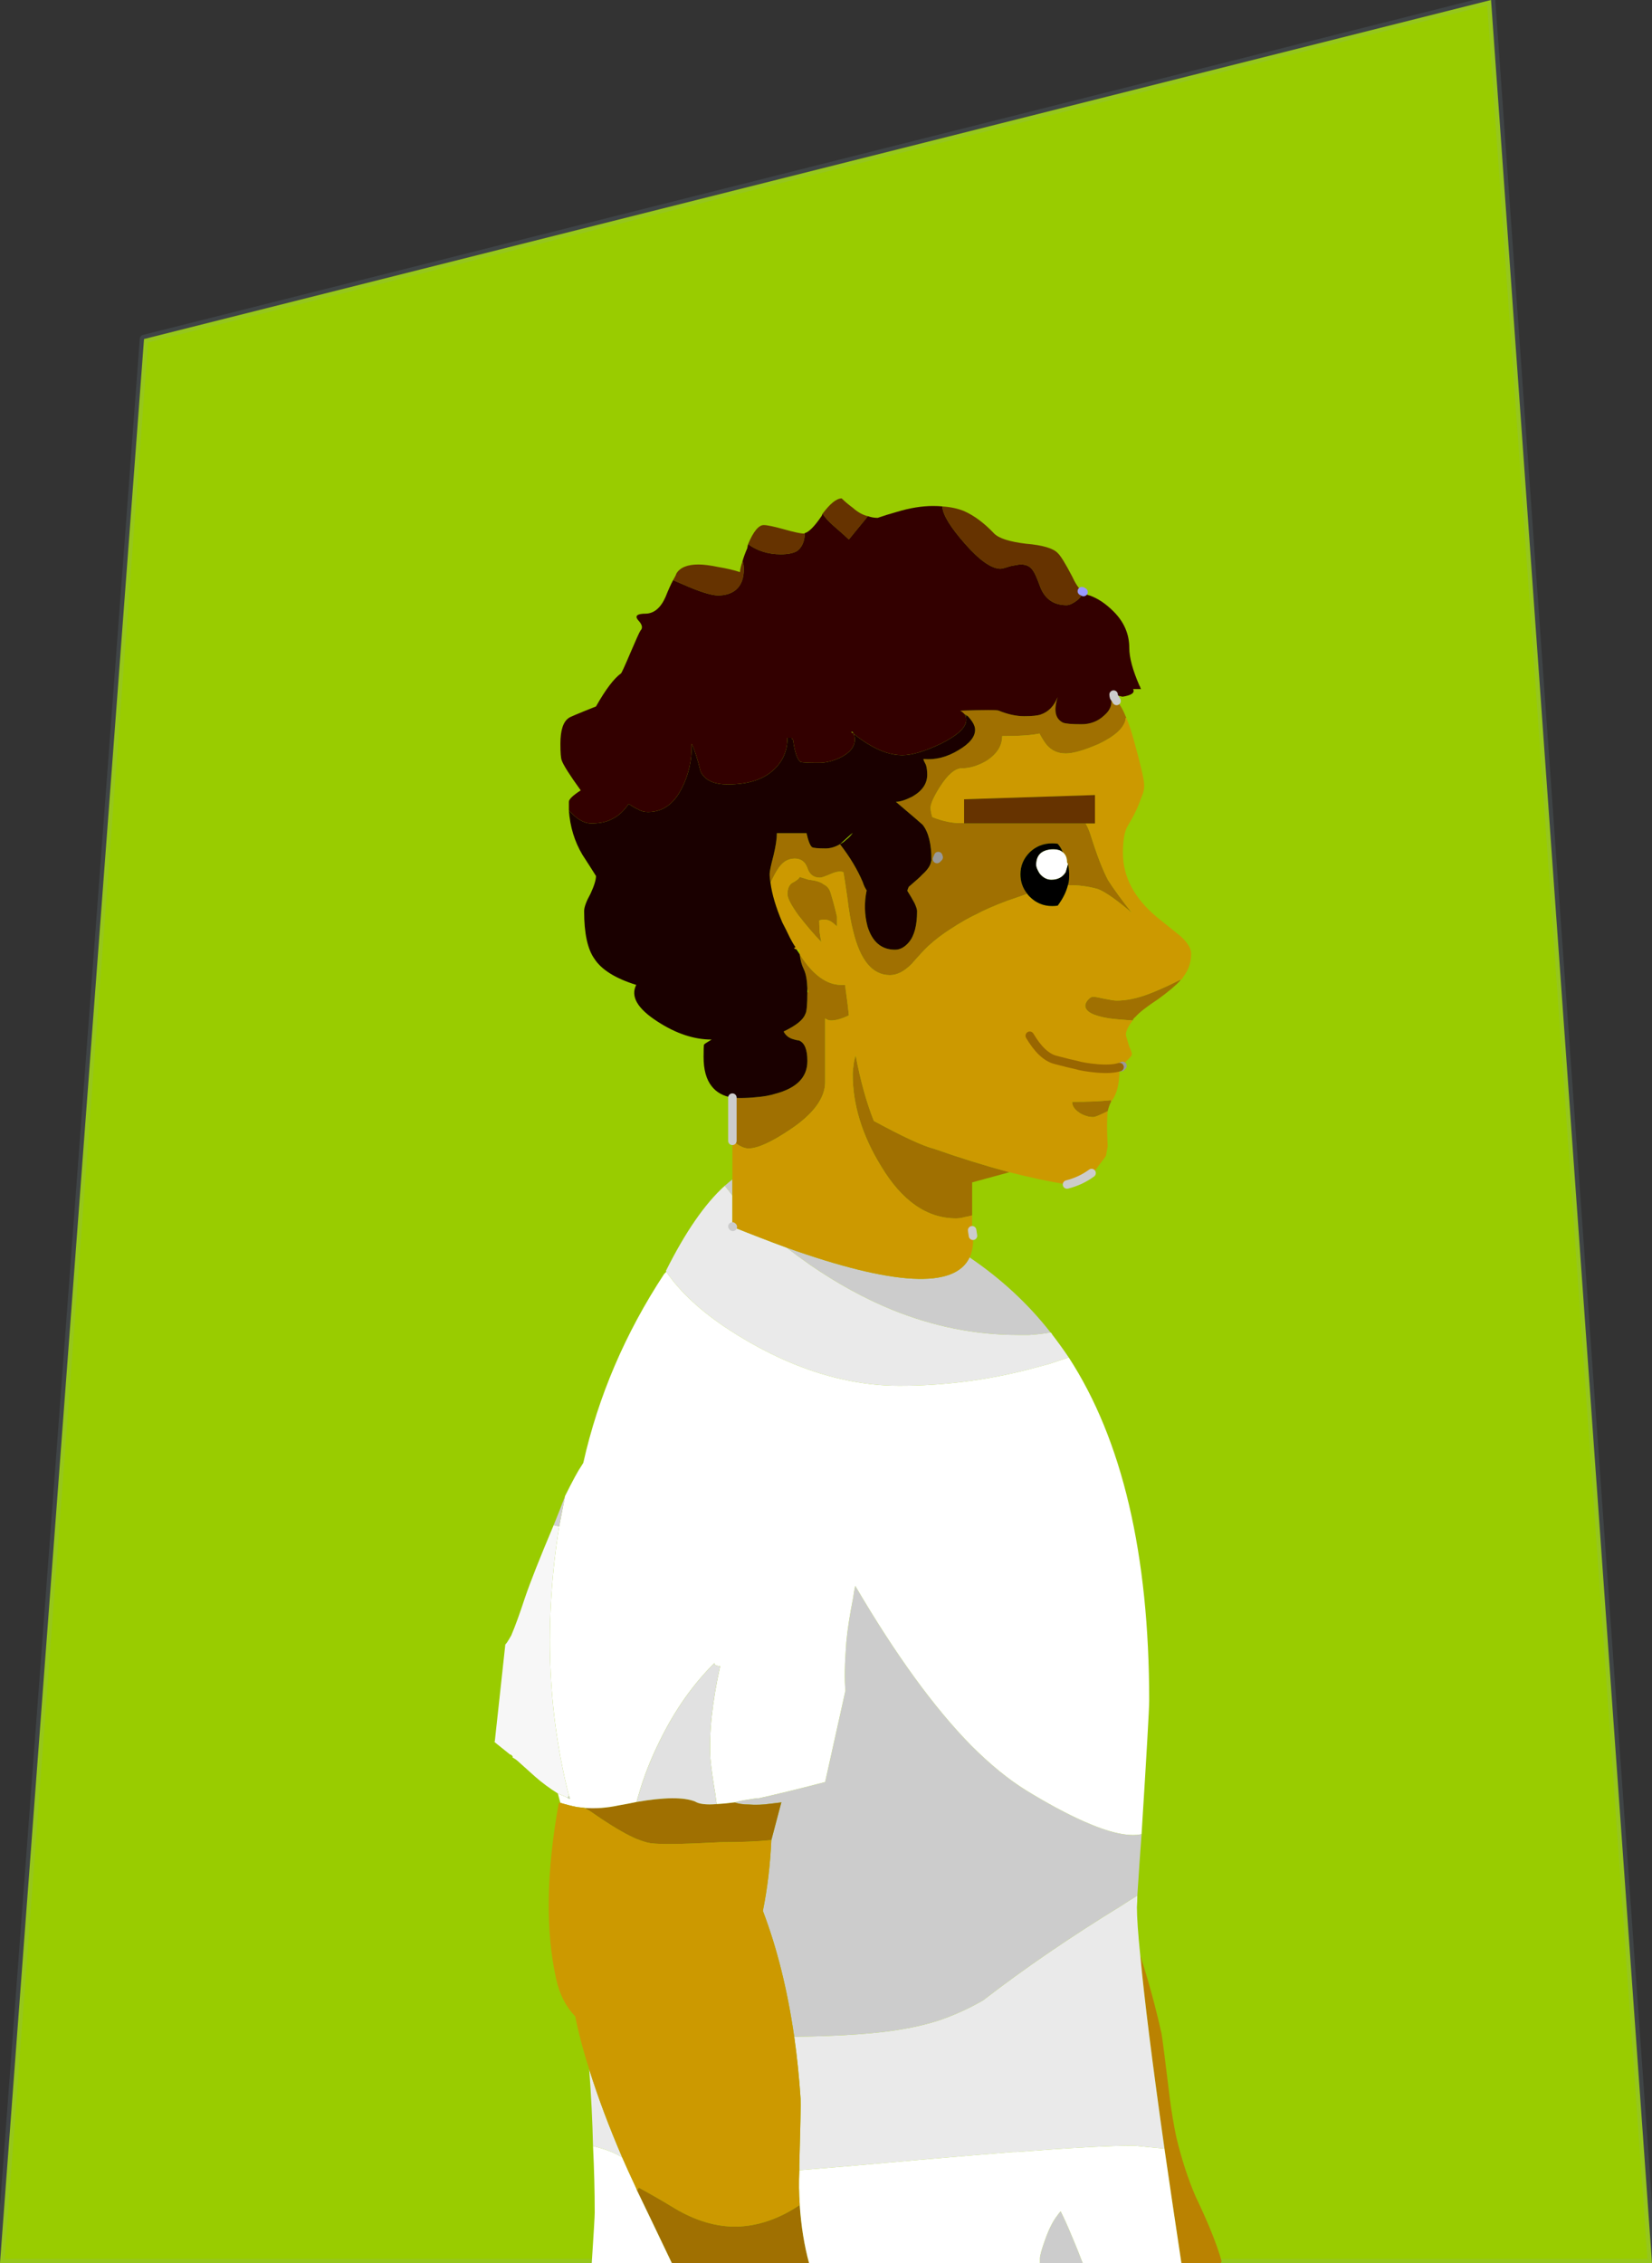<svg xmlns="http://www.w3.org/2000/svg" xmlns:xlink="http://www.w3.org/1999/xlink" preserveAspectRatio="none" width="195" height="267" viewBox="0 0 195 267"><rect x="0" y="0" width="195" height="267" fill="#333333" stroke="none"/><defs><path fill="#9C0" d="M216 115L57 155 40 382h195l-19-267z" id="a"/><g id="c"><path fill="#BA8201" d="M-66.05 146.4q-1.35-3.1-2.3-7.05-.45-2.15-.75-4.45-.85-7-1-7.8-1.1-4.9-2.5-9.15.7 7.55 2.85 22.75 1 6.9 2 13.5h4.65l.1-.2q-.8-2.9-3.05-7.6z"/><path fill="#CCC" d="M-82.4 148.6q-.75.95-1.4 2.75-.65 1.8-.65 2.3v.55h5.05q-.65-1.7-1.25-3.1-.7-1.7-1.35-3-.2.2-.4.5m-25-61.95l-2.4 10.8q-4.8 1.25-8 1.95v-.05l-1.6.25q-.55.1-1.1.25.7.25 1.7.25 1.15.1 2.6-.1l1.25-.15-.05.1-1.15 4.35q-.2 4.4-1 8.35 2.5 6.55 3.7 14.85 8.55-.1 13.1-.95 2-.35 3.9-.95 2.8-.95 5.3-2.4 7.25-5.6 16.3-11.15.9-.6 1.9-1.2.25-3.95.5-7.25-2.3.5-6.8-1.5-2.95-1.3-6.8-3.65-3.15-1.95-6.5-5.3-6.55-6.65-13.7-18.85-.15.7-.25 1.45-.6 3-.8 5.2-.3 3.9-.1 5.7m-4.15-50.2q4.8 3.3 9.7 5.3 7.3 2.95 14.8 2.95h1.35q1.55-.1 2.5-.3-3.95-5.05-9.55-8.85-2.65 5.6-21.6-1.15 1.3 1 2.8 2.05m-9.2-8.2v-1.9q-.45.35-.9.75.45.55.9 1.15z"/><path fill="#EAEAEA" d="M-133.9 141.65q.05.05.15.1-2.35-5.45-3.9-10.4.35 4.65.45 9.05 2.05.5 3.3 1.25m20.45-14.15q.5 3.5.75 7.3.05.8-.15 7.85v.6q5.65-.45 13.9-1.2 6.35-.55 11.35-.95h.35q9.7-.75 13.95-.75 1.85.2 3.55.35-2.15-15.2-2.85-22.75-.4-3.9-.4-5.75.05-.7.05-1.35-1 .6-1.9 1.2-9.05 5.55-16.3 11.15-2.5 1.45-5.3 2.4-1.9.6-3.9.95-4.55.85-13.1.95m-.9-93.1q-3-1.1-6.35-2.45l-.05-.05v-3.65q-.45-.6-.9-1.15-3.5 3.15-6.95 10.05.05.05.05.1 2.5 3.65 7.5 6.9 6.75 4.35 13.35 5.8 3.35.75 6.65.75 7.8 0 15.35-1.95 1.15-.3 2.25-.6l2.4-.8q-.95-1.4-1.95-2.7-.05-.15-.2-.25-.95.2-2.5.3h-1.35q-7.5 0-14.8-2.95-4.9-2-9.7-5.3-1.5-1.05-2.8-2.05z"/><path fill="#A07001" d="M-131.8 145.3l-.2.35q1.5 3.1 4.1 8.55h16.2q-.85-3.1-1.1-6.85-3.65 2.45-7.45 2.55-3.6.05-7.3-2.15-2.05-1.25-4.25-2.45m15.65-41l1.15-4.35.05-.1-1.25.15q-1.45.2-2.6.1-1 0-1.7-.25-1.15.15-2.1.2-1.85.15-2.55-.3-2-.8-6.9.05-.95.2-2.1.4-2.1.45-4.05.3.3.2.6.35 2.85 2 4.75 2.95.4.2.75.35.75.3 1.35.45 1.15.3 6.45.05.95-.05 2.1-.1 3.6 0 6.05-.25m9.75-91.8q-.15.95-.15 1.45 0 5.4 3.35 10.85 3.7 6.15 8.85 6.15.5 0 1-.15.35-.05.9-.2v-3.9l4.4-1.2q-4.3-1.15-8.85-2.75-2-.5-7.15-3.3-1.3-3.25-2.15-7.75-.1.3-.2.8m-3.4-5.15q.3.25.7.25.85 0 2.1-.6-.15-1.55-.45-3.6h-.45q-2.6 0-4.9-3.6.1 1 .5 1.8.35.75.4 2.2v.05q.05.1.1.35h.05l-.15.1q0 2.2-.25 2.55-.35 1-2.55 2.05.3.6.95.85.6.2.85.2 1 .4 1 2.4v.05q0 2.85-3.8 3.85-.95.3-2.25.4-.9.1-1.95.1-.45 0-.85-.05v5.05q0 .05.05.05 1.05.9 1.85.9 1.65 0 5.1-2.35 3.95-2.7 3.95-5.5v-7.5m33.75 9.85V17q-1.85.2-4.6.2 0 .75.95 1.35.8.45 1.55.45.3 0 1.7-.7.2-.8.4-1.1m5.6-12.15q1.85-1.35 2.6-2.2l-.05-.05q-1.85.95-3.65 1.65-2.1.8-3.85.8-.35 0-1.35-.2-1.1-.25-1.4-.25-.35 0-.7.45-.25.35-.25.6 0 1.05 2.8 1.5 1.15.15 2.8.25.05-.15.1-.2.1-.15.25-.25.65-.75 2.7-2.1m-42.4-14.3q-.1.15-.25.25-.25.2-.65.4-.5.4-.5 1.3 0 .7 1.3 2.5 1.35 1.75 2.7 3.15-.15-.75-.2-1.2-.05-1-.05-1.35.7-.25 1.35.1.2.15.35.25.15.15.4.35v-1.15q-.35-1.5-.75-2.8-.2-.7-.8-1-.6-.45-1.75-.55l-1.15-.35v.1M-93.5-28.7l.2.2.3.15q.9.95.9 1.65 0 1.25-1.95 2.4-2.05 1.25-4.15 1.05 0 .15.3.7.15.5.15 1.15 0 1.55-1.7 2.55-1.25.65-2 .65 2.95 2.5 3.15 2.7 1.05 1.3 1.05 4.2l.05.15-.1.05q-.15.7-1.05 1.5-.2.25-1.6 1.45 0 .05-.05.15-.05.1-.1.3.45.7.85 1.45.3.65.3.95 0 2.5-.95 3.65-.75.9-1.65.9-2.4 0-3.25-2.75-.55-2.1-.1-4.25-.3-.45-.45-.95-.95-2.25-2.7-4.5-.85.5-1.7.5-1.35 0-1.6-.15-.35-.3-.65-1.65h-3.5q0 1-.4 2.65-.45 1.7-.45 2.15 0 .5.1 1.05.45-.95.8-1.5.8-1.35 2.05-1.35 1.1 0 1.5 1.1.35 1.15 1.5 1.15.25 0 1.3-.45.9-.4 1.45-.2.1.5.45 2.9.3 2.55.7 4.05 1.25 5.2 4.35 5.2 1.25 0 2.55-1.3 1.35-1.55 2-2.15 1.15-1.05 2.55-1.95 1.75-1.15 3.15-1.8 1.3-.7 3.55-1.55 2.35-.8 2.4-.85-.8-1-.8-2.3 0-1.5 1.1-2.6 1.1-1.05 2.65-1.05.35 0 .65.05.4.45.6 1 .5.4.5 1.15 0 .1.1.2.2.8.15 1.65 0 .45-.15.9 1.8-.05 3.55.45 1.3.5 4 2.8-1.8-2.3-2.8-3.85-.95-1.8-2.05-5.3-.25-.8-.6-1.4H-93.4v-.05q-1.75.1-3.75-.7-.2-.65-.2-1.1 0-.7 1.1-2.45 1.4-2.2 2.6-2.2 1.35 0 2.85-.85 1.9-1.2 1.9-2.95 3 0 4.4-.3.5.95.9 1.4.85.95 2.2.95 1.3 0 3.85-1.1 2.85-1.35 3.2-2.85v-.2l.1-.05q-.55-1.4-1.15-2-.35-.35-.65-.45h.35q-.05-.2-.05-.3-.3-.1-.5-.2.15.2.15.5v.05q.35 1.15-.75 2.1-1.1 1.05-2.7 1.05-1.75 0-2.2-.2-1.35-.7-.6-3-.65 1.6-2 2.05-.55.2-1.95.2t-3-.65q-.25-.15-4.55 0 .2.1.35.25m-2.95 16.9q0 .05.05.15l-.2.2q.1-.2.15-.35z"/><path fill="#FFF" d="M-132 145.65q-.1-.3-.25-.6-.8-1.7-1.5-3.3-.1-.05-.15-.1-1.25-.75-3.3-1.25.2 4.05.2 7.85 0 .65-.35 5.95h9.45q-2.6-5.45-4.1-8.55m19.15-2.4q-.1 2.1.05 4.1.25 3.75 1.1 6.85h27.25v-.55q0-.5.65-2.3.65-1.8 1.4-2.75.2-.3.4-.5.65 1.3 1.35 3 .6 1.4 1.25 3.1h11.65q-1-6.6-2-13.5-1.7-.15-3.55-.35-4.25 0-13.95.75h-.35q-5 .4-11.35.95-8.25.75-13.9 1.2m31.8-95.9l-2.4.8q-1.1.3-2.25.6-7.55 1.95-15.35 1.95-3.3 0-6.65-.75-6.6-1.45-13.35-5.8-5-3.25-7.5-6.9l-.25.25q-6.9 10.5-9.55 22.3-.15.25-.25.4-.5.7-1.9 3.5l-.7 3.6q-2.65 16.75 1.15 31.75.05.2.15.35-.15-.05-.2 0l-.1-.1q-.6-.25-1.15-.5.1.35.2.75.05.2.1.35.95.3 1.95.5l.9.1q1.95.15 4.05-.3 1.15-.2 2.1-.4.1-.45.25-.9.9-3.15 2.5-6.35 2.65-5.4 6.45-9.15-.15.3.65.4-1.4 6.35-1.15 10.85.15 1.7.6 4.3.05.5.15 1.1.95-.05 2.1-.2.55-.15 1.1-.25l1.6-.25v.05q3.2-.7 8-1.95l2.4-10.8q-.2-1.8.1-5.7.2-2.2.8-5.2.1-.75.25-1.45 7.15 12.2 13.7 18.85 3.35 3.35 6.5 5.3 3.85 2.35 6.8 3.65 4.5 2 6.8 1.5.9-14.3.9-15.75 0-25.9-9.5-40.5m-.2-58.45q0-.75-.5-1.15-.4-.4-1.35-.35-1.8.15-1.8 1.85 0 .35.4 1 .6.75 1.4.75 1.15 0 1.7-.9.25-.85.25-.9v-.1q-.1-.1-.1-.2z"/><path fill="#D0D0D0" d="M-139.9 99.4q-.1-.15-.15-.35l-.15.25.1.1q.05-.05.2 0m-1.3-32.1l.7-3.6q-.55 1.5-1.35 3.45l.65.15z"/><path fill="#C90" d="M-117.15 112.65q.8-3.95 1-8.35-2.45.25-6.05.25-1.15.05-2.1.1-5.3.25-6.45-.05-.6-.15-1.35-.45-.35-.15-.75-.35-1.9-.95-4.75-2.95-.3-.15-.6-.35l-.9-.1q-1-.2-1.95-.5-.1 0-.2.05-2.2 12.2-.3 20.75.6 2.7 2.25 4.4.6 3 1.65 6.25 1.55 4.95 3.9 10.4.7 1.6 1.5 3.3.15.3.25.6l.2-.35q2.2 1.2 4.25 2.45 3.7 2.2 7.3 2.15 3.8-.1 7.45-2.55-.15-2-.05-4.1v-.6q.2-7.05.15-7.85-.25-3.8-.75-7.3-1.2-8.3-3.7-14.85m32.65-138.9q-1.4.3-4.4.3 0 1.75-1.9 2.95-1.5.85-2.85.85-1.2 0-2.6 2.2-1.1 1.75-1.1 2.45 0 .45.2 1.1 2 .8 3.75.7v-2.8l15.45-.5v3.35h-1.1q.35.6.6 1.4 1.1 3.5 2.05 5.3 1 1.55 2.8 3.85-2.7-2.3-4-2.8-1.75-.5-3.55-.45-.3 1.2-1.2 2.4-.3.05-.65.05-1.55 0-2.65-1.1-.2-.2-.3-.35-.05.05-2.4.85-2.25.85-3.55 1.55-1.4.65-3.15 1.8-1.4.9-2.55 1.95-.65.6-2 2.15-1.3 1.3-2.55 1.3-3.1 0-4.35-5.2-.4-1.5-.7-4.05-.35-2.4-.45-2.9-.55-.2-1.45.2-1.05.45-1.3.45-1.15 0-1.5-1.15-.4-1.1-1.5-1.1-1.25 0-2.05 1.35-.35.55-.8 1.5.25 2 1.4 4.7.45.85.9 1.8.3.6.65 1.1-.35.15.1.25.15.05.35.05 0 .35.05.55 2.3 3.6 4.9 3.6h.45q.3 2.05.45 3.6-1.25.6-2.1.6-.4 0-.7-.25v7.5q0 2.8-3.95 5.5-3.45 2.35-5.1 2.35-.8 0-1.85-.9h-.05v10.1l.05.05q3.35 1.35 6.35 2.45 18.95 6.75 21.6 1.15.5-1.05.4-2.55-.05-.3-.1-.65V30.6q-.55.15-.9.2-.5.15-1 .15-5.15 0-8.85-6.15-3.35-5.45-3.35-10.85 0-.5.15-1.45.1-.5.2-.8.85 4.5 2.15 7.75 5.15 2.8 7.15 3.3 4.55 1.6 8.85 2.75 3.5.9 6.8 1.45 1.6-.4 2.9-1.35.1-.05.15-.1.35-.3.5-.5 0-.05.85-1.15l.2-.3.2-1.1q-.15-2.75 0-4.15-1.4.7-1.7.7-.75 0-1.55-.45-.95-.6-.95-1.35 2.75 0 4.6-.2v.2q.05 0 .05-.05.15-.3.25-.4.4-.7.55-1.6.15-.8.15-2.05-1 .3-2.7.15-1.6-.15-2.4-.4-.75-.15-2.45-.6-1.6-.4-3.05-2.85 1.45 2.45 3.05 2.85 1.7.45 2.45.6.8.25 2.4.4 1.7.15 2.7-.15h.2q.05-.1.15-.15.2-.15.45-.55.65-.6.65-.8 0-.3-.3-.9-.2-.7-.4-1.35-.05-.65.8-1.75-1.65-.1-2.8-.25-2.8-.45-2.8-1.5 0-.25.25-.6.35-.45.7-.45.3 0 1.4.25 1 .2 1.35.2 1.75 0 3.85-.8 1.8-.7 3.65-1.65.1-.05.2-.05.1-.2.25-.4.85-1.15.85-2.65 0-.9-1.25-2.05-1.75-1.4-2.8-2.25-4-3.35-4-7.55 0-2.35.6-3.25 1.05-1.75 1.55-3.25.1-.2.2-.5.2-.6.15-1.15-.05-1-1.25-5.3-.4-1.45-.85-2.5l-.1.05v.2q-.35 1.5-3.2 2.85-2.55 1.1-3.85 1.1-1.35 0-2.2-.95-.4-.45-.9-1.4M-113.1-9q.15-.1.25-.25v-.1l1.15.35q1.15.1 1.75.55.6.3.8 1 .4 1.3.75 2.8v1.15q-.25-.2-.4-.35-.15-.1-.35-.25-.65-.35-1.35-.1 0 .35.05 1.35.05.45.2 1.2-1.35-1.4-2.7-3.15-1.3-1.8-1.3-2.5 0-.9.5-1.3.4-.2.65-.4z"/><path fill="#E1E1E1" d="M-129.3 92.55q-1.6 3.2-2.5 6.35-.15.45-.25.9 4.9-.85 6.9-.05.7.45 2.55.3-.1-.6-.15-1.1-.45-2.6-.6-4.3-.25-4.5 1.15-10.85-.8-.1-.65-.4-3.8 3.75-6.45 9.15z"/><path fill="#F7F7F7" d="M-146.85 80.15q-.6 1.05-.7 1.05l-1.25 11.5q-.6-.4 1.8 1.5.05 0 .15.05l.15.15q.05.05 0 .1v.05q.45.25.7.5.95.85 1.95 1.75 1.25 1.1 2.7 2 .55.25 1.15.5l.15-.25q-3.8-15-1.15-31.75l-.65-.15q-2.45 5.8-3.4 8.6-.9 2.75-1.6 4.4z"/><path fill="#630" d="M-93.4-15.7v.05h15.45V-19l-15.45.5v2.8m-33.3-28.2q3.05 1.35 4.25 1.35 1.3 0 2.1-.65.95-.8.95-2.45 0-.55-.15-.95-.3.9-.3 1.3-1.05-.35-2.55-.6-1.45-.3-2.35-.3-1.95 0-2.6 1.05-.1.3-.4.8.6.25 1.05.45m30.75-9.15v.15q.15 1.4 2.65 4.25 2.6 2.95 4.2 2.95.25 0 1.15-.3.95-.2 1.25-.2 1 0 1.45.75.25.3.75 1.65.8 2.4 3.2 2.4.45 0 1.15-.5.6-.45.85-1.05-.05-.05-.2-.1-.6-.55-1.15-1.75-1.2-2.3-1.7-2.75-.8-.85-3.75-1.1-2.9-.35-3.75-1.2-1.75-1.85-3.55-2.65-1.1-.45-2.55-.55m-11.9-.95q-.9 0-2.25 1.8.4.65 1.25 1.4 1.5 1.3 1.85 1.65l2.25-2.75q-.9-.2-1.8-1-.75-.55-1.3-1.1m-4.45 4.15q-.6 0-2.35-.5-1.8-.5-2.4-.5-.9 0-1.85 2.25 1.65 1.2 3.85 1.2 1.3 0 1.95-.4.85-.65.9-2.05h-.1z"/><path d="M-82.35-13.25q-.3-.05-.65-.05-1.55 0-2.65 1.05-1.1 1.1-1.1 2.6 0 1.3.8 2.3.1.15.3.35 1.1 1.1 2.65 1.1.35 0 .65-.05.9-1.2 1.2-2.4.15-.45.15-.9.05-.85-.15-1.65v.1q0 .05-.25.9-.55.9-1.7.9-.8 0-1.4-.75-.4-.65-.4-1 0-1.7 1.8-1.85.95-.05 1.35.35-.2-.55-.6-1M-93.3-28.5q0 .05.05.15h.25l-.3-.15z"/><path fill="#331A00" d="M-93.2-28.3l.2-.05h-.25q.05.002.05.05z"/><path fill="#1A0000" d="M-126.7-19.85q-1.4 2.85-4 2.85-.7 0-1.15-.3-.3-.1-1.15-.65-.85 1.25-1.9 1.75-.95.55-2.5.55-1.3 0-2.65-1.55.2 2.9 1.6 5.25.85 1.3 1.6 2.5 0 .7-.65 2.1-.75 1.35-.75 2.05 0 3.9 1.2 5.6 1.25 1.95 4.95 3.1-1.05 2.05 2.55 4.35 3.25 2.1 6.35 2.1-.85.5-.9.6-.05.2-.05 1.45 0 2.25.95 3.45.85 1.1 2.45 1.35.4.05.85.05 1.05 0 1.95-.1 1.3-.1 2.25-.4 3.8-1 3.8-3.85v-.05q0-2-1-2.4-.25 0-.85-.2-.65-.25-.95-.85 2.2-1.05 2.55-2.05.25-.35.25-2.55v-.1V3.8q-.05-1.45-.4-2.2-.4-.8-.5-1.8-.15-.25-.4-.6-.45-.1-.1-.25-.35-.5-.65-1.1-.45-.95-.9-1.8-1.15-2.7-1.4-4.7-.1-.55-.1-1.05 0-.45.45-2.15.4-1.65.4-2.65h3.5q.3 1.35.65 1.65.25.15 1.6.15.85 0 1.7-.5 1.75-1.6 1.45-1.25-.3.4-.75.75-.3.3-.7.5 1.75 2.25 2.7 4.5.15.5.45.95-.45 2.15.1 4.25.85 2.75 3.25 2.75.9 0 1.65-.9.95-1.15.95-3.65 0-.3-.3-.95-.4-.75-.85-1.45.05-.2.1-.3.05-.1.05-.15 1.4-1.2 1.6-1.45.9-.8 1.05-1.5.05-.1.05-.2 0-2.9-1.05-4.2-.2-.2-3.15-2.7.75 0 2-.65 1.7-1 1.7-2.55 0-.65-.15-1.15-.3-.55-.3-.7 2.1.2 4.15-1.05 1.95-1.15 1.95-2.4 0-.7-.9-1.65l-.2.05q.05.25.05.45 0 1.3-3 2.8-2.85 1.35-4.55 1.35-1.85 0-4-1.3-.9-.55-1.7-1.2v.1q.1.25.1.55 0 1.25-1.65 2.1-1.35.65-2.55.65-1.9 0-2.2-.1-.6-.45-.9-2.65-.15 0-.15-.2h-.5q0 2.25-1.6 3.75-1.85 1.75-5.45 1.75-2.45 0-3.2-1.5-.5-2.1-1.05-3.3.05 2.85-1.15 5.2z"/><path fill="#300" d="M-112.2-49.9v.05q-.05 1.4-.9 2.05-.65.4-1.95.4-2.2 0-3.85-1.2-.05.2-.1.5-.35.8-.55 1.5.15.4.15.95 0 1.65-.95 2.45-.8.65-2.1.65-1.2 0-4.25-1.35-.45-.2-1.05-.45-.4.75-.9 2-.85 1.9-2.3 1.95-1.6 0-.9.8.7.75.25 1.2-.2.3-1.2 2.65t-1.1 2.4q-1.25.9-2.95 3.9-3.15 1.25-3.2 1.35-1 .65-1 3.05 0 1.55.15 1.95.3.85 2.25 3.55-1.4.9-1.4 1.35v1q1.35 1.55 2.65 1.55 1.55 0 2.5-.55 1.05-.5 1.9-1.75.85.55 1.15.65.45.3 1.15.3 2.6 0 4-2.85 1.2-2.35 1.15-5.2.55 1.2 1.05 3.3.75 1.5 3.2 1.5 3.6 0 5.45-1.75 1.6-1.5 1.6-3.75h.5q0 .2.15.2.3 2.2.9 2.65.3.1 2.2.1 1.2 0 2.55-.65 1.65-.85 1.65-2.1 0-.3-.1-.55-.05-.1-.05-.15l-.3-.2h.2q0 .1.1.2l.05.05q.8.65 1.7 1.2 2.15 1.3 4 1.3 1.7 0 4.55-1.35 3-1.5 3-2.8 0-.2-.05-.45 0-.048-.05-.05-.05-.1-.05-.15l-.2-.2q-.15-.15-.35-.25 4.3-.15 4.55 0 1.6.65 3 .65t1.95-.2q1.35-.45 2-2.05-.75 2.3.6 3 .45.2 2.2.2 1.6 0 2.7-1.05 1.1-.95.75-2.1v-.05q0-.3-.15-.5.2.1.5.2.4.1 1.05.25 1.6-.25 1.25-.9h.95q-.1-.1-.15-.35-.05 0-.05-.05-1.2-2.75-1.2-4.45 0-2.45-1.85-4.3-1.4-1.4-2.85-1.9-.35-.05-.7-.4-.25.6-.85 1.05-.7.5-1.15.5-2.4 0-3.2-2.4-.5-1.35-.75-1.65-.45-.75-1.45-.75-.3 0-1.25.2-.9.3-1.15.3-1.6 0-4.2-2.95-2.5-2.85-2.65-4.25v-.15q-.5-.05-1.1-.05-2 0-4.3.7-1.25.35-2.25.7-.6 0-1.15-.2l-2.25 2.75q-.35-.35-1.85-1.65-.85-.75-1.25-1.4-.05.15-.1.25-1.25 1.85-2 2.05z"/><path fill="#432101" d="M-112.2-49.85v-.05q-.048.048-.1.05h.1z"/></g><path id="b" stroke="#8CA8B8" stroke-opacity=".149" stroke-linejoin="round" stroke-linecap="round" fill="none" d="M216 115l19 267H40l17-227 159-40z"/><path id="d" stroke="#999" stroke-linejoin="round" stroke-linecap="round" fill="none" d="M-74.7 12.95q-.1.05-.15.15h-.2m-21.4-24.9q-.05.15-.15.35l.2-.2"/><path id="e" stroke="#99F" stroke-linejoin="round" stroke-linecap="round" fill="none" d="M-79.5-43.05q.15.05.2.1"/><path id="f" stroke="#CCC" stroke-linejoin="round" stroke-linecap="round" fill="none" d="M-75.75-30.85q0 .1.05.3.15.15.3.45m-2.95 55.7q-1.3.95-2.9 1.35m-11.2 5.4q.05.35.1.65m-28.4-11.2v-5.1m.05 15.25l-.05-.05"/><path id="g" stroke="#960" stroke-linejoin="round" stroke-linecap="round" fill="none" d="M-75.05 13.1q-1 .3-2.7.15-1.6-.15-2.4-.4-.75-.15-2.45-.6-1.6-.4-3.05-2.85"/></defs><g transform="translate(-40 -115)"><use xlink:href="#a"/><use xlink:href="#b"/></g><g transform="translate(207.2 112.8)"><use xlink:href="#c"/><use xlink:href="#d"/><use xlink:href="#e"/><use xlink:href="#f"/><use xlink:href="#g"/></g></svg>